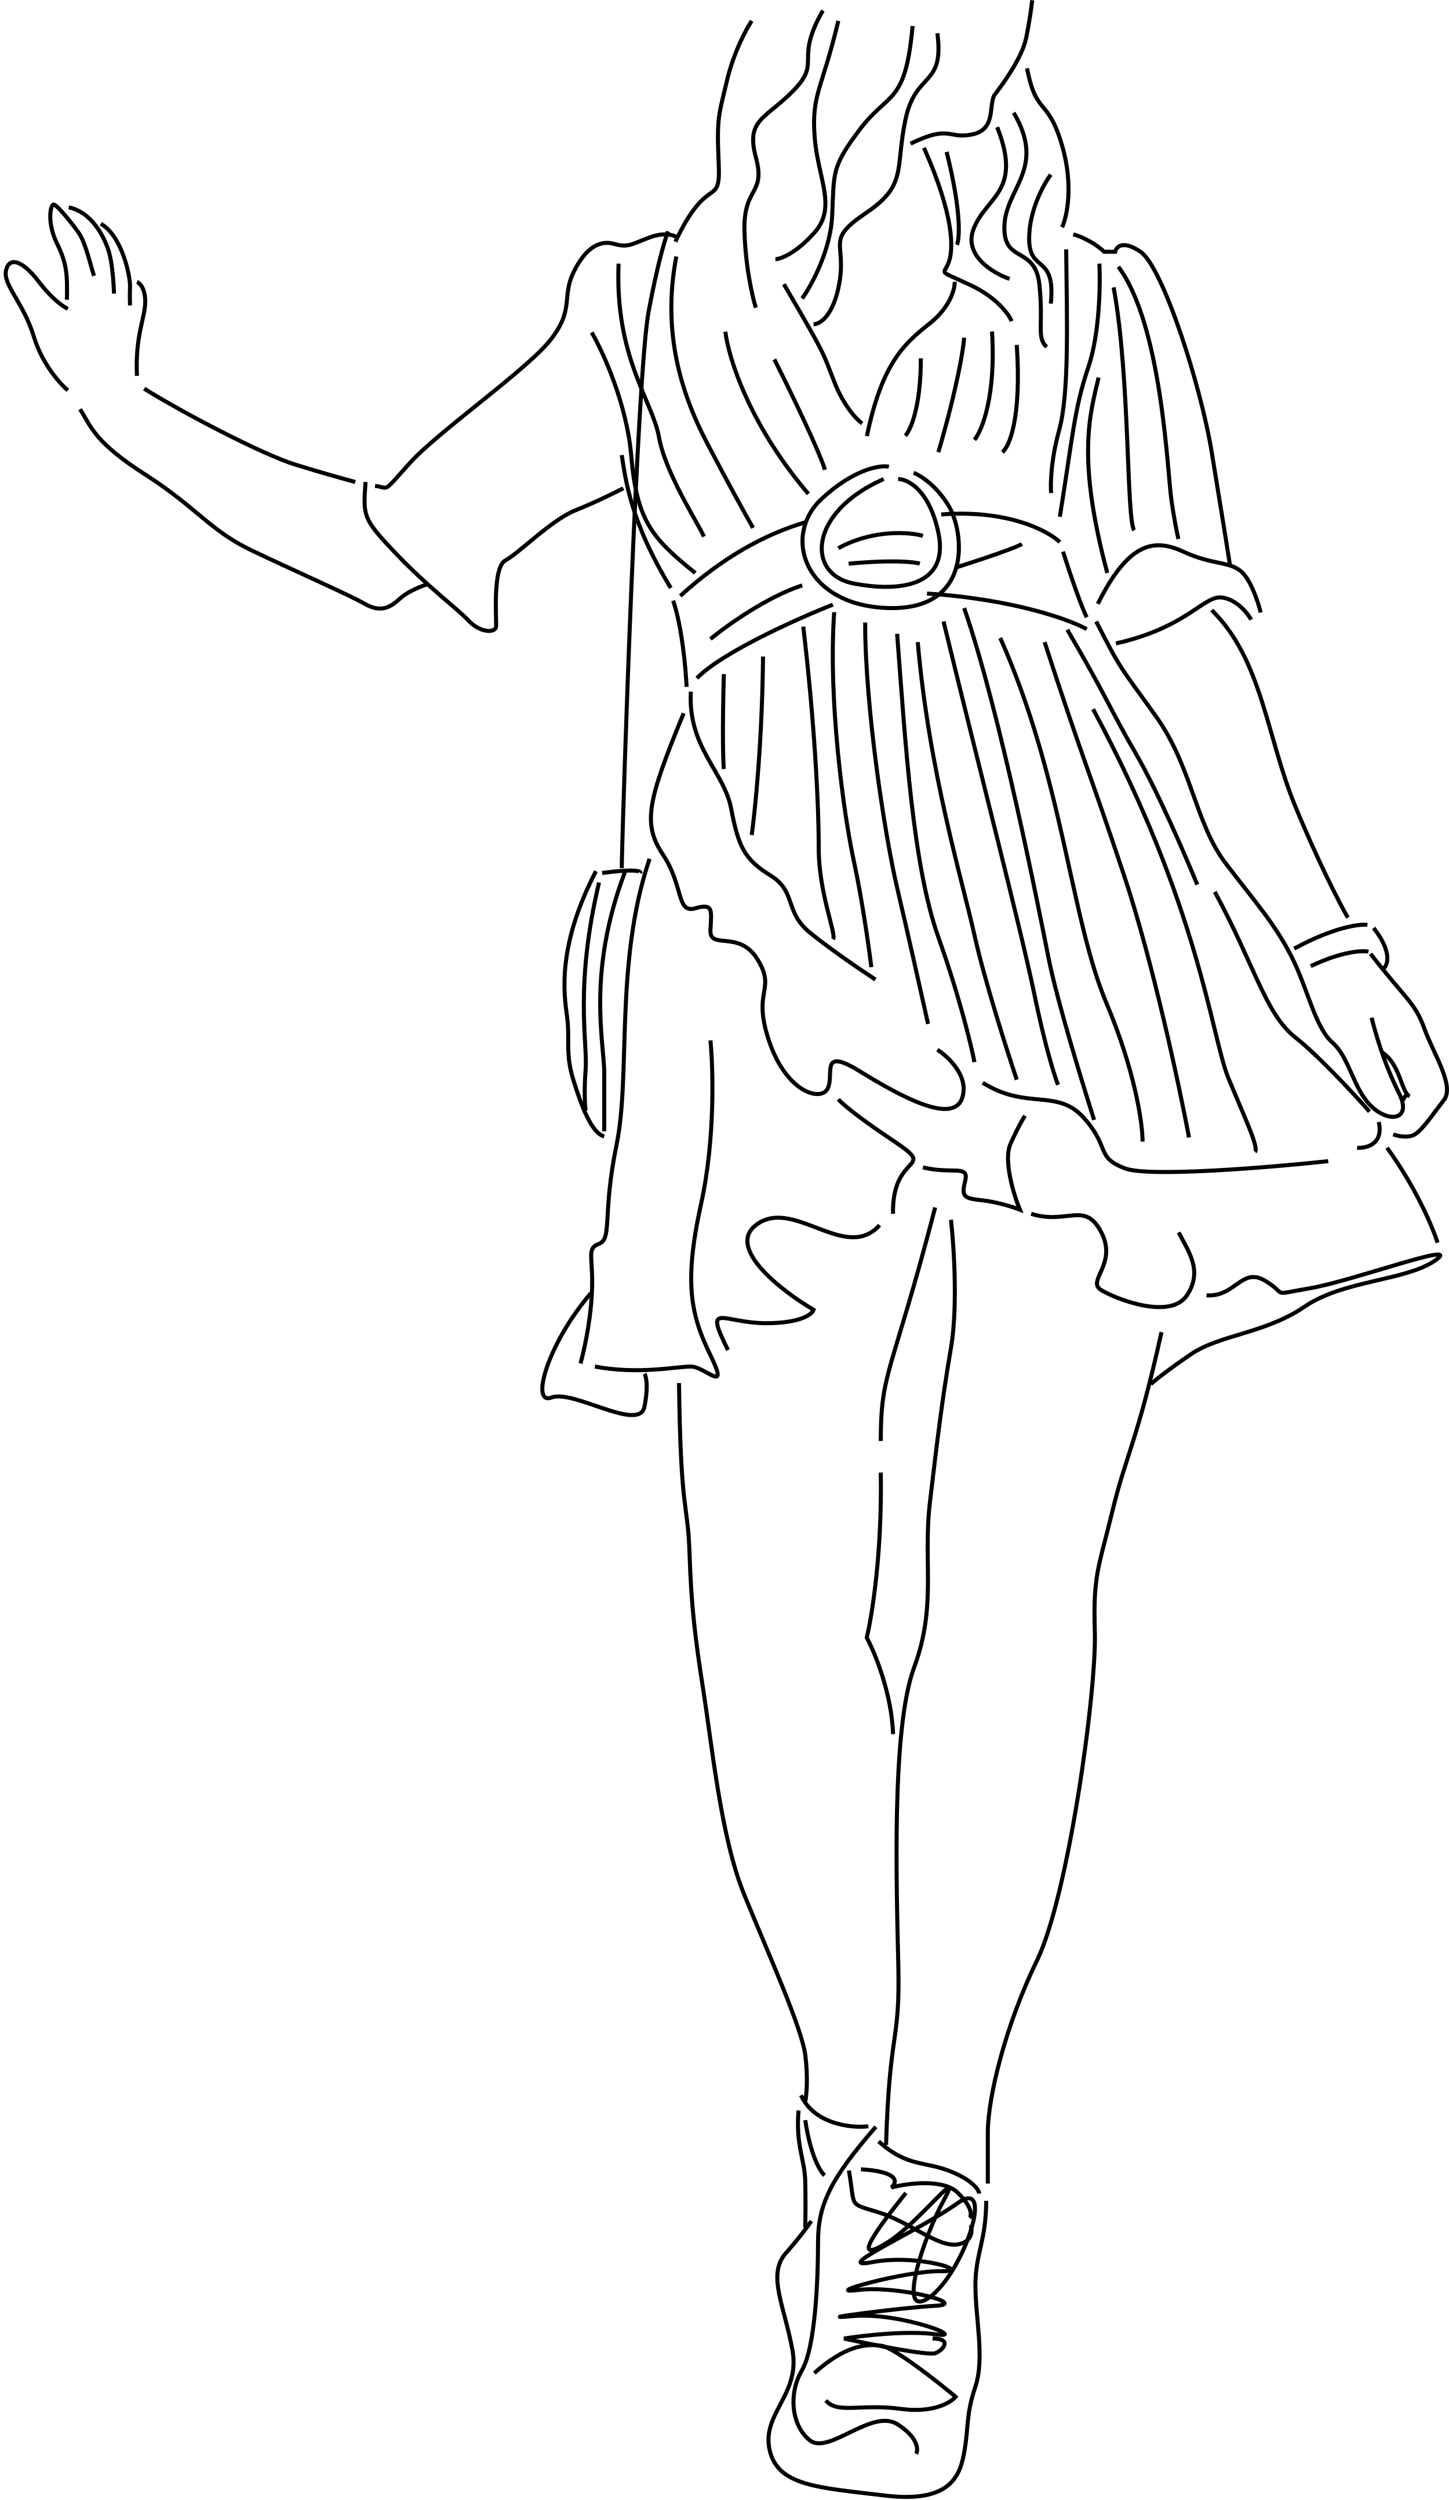 <svg width="359" height="619" viewBox="0 0 359 619" fill="none" xmlns="http://www.w3.org/2000/svg">
<path d="M264.151 61.751C264.347 79.58 264.935 97.408 262.388 106.616C260.35 113.983 260.233 120.004 260.429 122.094" stroke="black"/>
<path d="M262.584 127.972C265.718 108.576 266.11 101.327 269.637 90.943C272.458 82.636 272.641 70.372 272.38 65.278" stroke="black"/>
<path d="M265.914 58.029C269.676 59.126 272.575 61.359 273.555 62.339H276.298C276.559 61.098 278.179 59.361 282.567 62.339C288.053 66.061 297.457 95.253 300.2 111.906C302.394 125.229 304.118 136.004 304.706 139.727" stroke="black"/>
<path d="M271.988 149.523C279.629 134.241 285.898 133.261 293.147 136.592C300.396 139.923 304.118 138.943 307.253 141.294C309.761 143.175 311.694 149 312.347 151.678" stroke="black"/>
<path d="M276.494 159.318C294.126 155.4 298.241 147.367 302.747 147.955C306.352 148.425 309.082 151.808 309.996 153.441" stroke="black"/>
<path d="M277.082 66.061C287.857 80.363 289.229 116.804 290.208 123.661C290.992 129.147 291.71 132.478 291.971 133.457" stroke="black"/>
<path d="M275.906 71.155C280.02 93.49 279.041 128.559 281 131.302" stroke="black"/>
<path d="M274.339 141.882C266.698 113.278 270.029 102.698 272.184 93.49" stroke="black"/>
<path d="M194.208 70.372C204.984 88.788 203.808 87.221 206.747 94.665C209.098 100.621 212.298 103.939 213.604 104.853" stroke="black"/>
<path d="M214.78 107.988C218.502 90.159 223.792 85.261 230.257 80.168C235.429 76.092 236.592 71.547 236.527 69.784" stroke="black"/>
<path d="M200.282 122.29C185.549 105.049 180.429 88.331 179.71 82.127" stroke="black"/>
<path d="M171.16 171.266C170.394 185.065 179.338 190.943 181.126 200.142C182.915 209.341 184.193 212.663 190.837 216.752C197.481 220.84 194.159 225.695 200.803 231.062C206.118 235.355 213.75 240.516 216.901 242.561" stroke="black"/>
<path d="M169.372 176.632C160.428 198.353 159.15 203.975 164.261 211.641C169.372 219.307 167.583 226.206 172.182 224.929C176.782 223.651 176.271 225.184 176.016 230.295C175.76 235.406 183.171 230.039 187.77 237.706C192.37 245.372 186.237 245.116 190.581 257.893C194.925 270.67 203.613 272.969 205.147 269.392C206.68 265.814 203.102 259.171 213.068 265.303C223.034 271.436 236.066 278.591 238.366 271.947C240.206 266.632 235.044 261.726 232.233 259.937" stroke="black"/>
<path d="M160.939 212.663C152.251 238.217 156.339 266.07 152.762 283.446C149.184 300.823 151.74 306.7 148.418 307.978C145.096 309.256 147.14 311.3 146.629 320.499C146.22 327.859 144.585 334.979 143.818 337.62" stroke="black"/>
<path d="M19.841 101.327C22.78 106.029 23.563 109.555 36.102 117.588C48.641 125.621 51.971 131.302 62.159 136.2C72.347 141.098 86.257 147.172 90.371 149.523C94.486 151.874 96.837 150.306 99.188 148.151C101.069 146.427 104.543 145.082 106.045 144.625" stroke="black"/>
<path d="M90.567 119.351C89.98 127.776 89.784 128.363 98.012 136.984C106.241 145.604 113.098 150.502 116.037 153.637C118.976 156.772 122.698 156.772 122.894 155.204C123.09 153.637 121.914 140.51 125.245 138.747C128.576 136.984 136.608 128.755 142.486 126.404C147.188 124.523 152.412 121.963 154.437 120.918" stroke="black"/>
<path d="M35.71 96.233C45.114 102.11 64.902 112.494 73.131 115.041C79.714 117.078 85.8 118.763 88.02 119.351" stroke="black"/>
<path d="M92.918 120.331C96.641 120.723 94.486 122.486 101.539 114.649C108.592 106.812 130.927 91.335 136.608 83.89C142.29 76.445 139.155 73.506 142.094 67.433C145.033 61.359 148.559 59.4 152.086 60.38C155.612 61.359 156.2 60.576 160.902 58.812C164.664 57.402 167.041 58.225 167.759 58.812" stroke="black"/>
<path d="M153.261 65.278C152.282 88.396 161.686 99.368 163.253 108.184C164.82 117 172.461 128.755 174.42 132.869" stroke="black"/>
<path d="M167.563 63.514C164.037 81.931 168.543 97.016 175.204 109.751C180.533 119.939 185 127.972 186.567 130.714" stroke="black"/>
<path d="M172.265 141.882C161.49 133.261 157.767 128.951 156.396 112.886C155.299 100.034 149.408 87.155 146.6 82.323" stroke="black"/>
<path d="M166.192 145.604C156.2 129.147 155.025 118.959 154.045 112.69" stroke="black"/>
<path d="M166.78 148.739C168.974 155.165 169.914 165.653 170.11 170.094" stroke="black"/>
<path d="M172.657 167.939C178.927 161.513 197.735 153.114 206.355 149.718" stroke="black"/>
<path d="M168.543 147.563C179.122 137.963 189.506 132.282 199.498 129.343" stroke="black"/>
<path d="M229.669 146.976C251.142 148.386 265 153.441 269.245 155.792" stroke="black"/>
<path d="M233.196 127.384C249.653 126.13 259.645 131.433 262.584 134.241" stroke="black"/>
<path d="M263.367 136.592C266.659 146.936 268.657 151.743 269.245 152.853" stroke="black"/>
<path d="M146.373 320.244C135.641 332.765 131.297 348.097 136.663 346.053C142.029 344.008 158.384 354.741 159.661 348.352C160.683 343.242 160.087 340.772 159.661 340.175" stroke="black"/>
<path d="M147.396 338.387C158.128 340.431 167.583 338.387 171.16 338.387C174.738 338.387 180.871 345.542 176.016 335.576C171.16 325.61 169.372 317.688 173.716 298.012C177.191 282.271 176.697 264.537 176.016 257.637" stroke="black"/>
<path d="M180.36 334.298C174.227 322.032 179.082 327.654 189.814 327.654C198.4 327.654 201.228 325.439 201.569 324.332C193.733 319.732 179.9 309.102 187.259 303.378C196.458 296.223 209.491 312.833 217.923 303.378" stroke="black"/>
<path d="M221.245 300.567C220.99 284.98 232.744 290.09 221.245 282.424C212.046 276.291 208.383 273.055 207.702 272.203" stroke="black"/>
<path d="M179.337 166.922C178.929 181.641 179.167 188.728 179.337 190.431" stroke="black"/>
<path d="M189.048 162.578C188.843 183.43 187.089 200.738 186.237 206.786" stroke="black"/>
<path d="M199.014 155.167C201.825 178.932 202.847 199.12 202.847 210.108C202.847 221.096 207.191 231.062 206.424 232.595" stroke="black"/>
<path d="M206.68 151.59C205.147 173.055 208.98 201.419 211.535 213.174C213.579 222.578 215.283 234.639 215.879 239.494" stroke="black"/>
<path d="M214.346 154.145C214.346 175.099 219.201 206.786 222.267 219.818C224.721 230.244 228.4 246.649 229.934 253.549" stroke="black"/>
<path d="M222.268 156.956C224.312 183.787 226.101 214.196 232.489 232.084C237.6 246.394 240.581 258.659 241.433 263.004" stroke="black"/>
<path d="M243.477 268.114C254.465 275.014 261.876 269.392 268.519 276.803C275.163 284.213 271.33 286.513 278.741 289.324C284.669 291.572 314.771 289.068 329.081 287.535" stroke="black"/>
<path d="M227.378 159.001C230.189 191.198 238.366 217.774 241.433 231.573C243.886 242.612 249.439 260.022 251.91 267.348" stroke="black"/>
<path d="M233.767 153.89C241.944 187.621 252.932 230.039 256.254 246.138C258.911 259.017 261.279 266.496 262.131 268.625" stroke="black"/>
<path d="M238.877 150.568C247.821 176.377 257.276 224.673 259.831 237.45C261.876 247.671 268.179 268.285 271.075 277.314" stroke="black"/>
<path d="M264.431 155.934C273.886 172.033 275.163 175.866 281.552 186.854C286.663 195.644 293.732 211.982 296.628 219.051" stroke="black"/>
<path d="M300.972 220.84C310.938 239.239 313.494 250.993 320.904 256.871C326.833 261.573 335.64 271.096 339.303 275.269" stroke="black"/>
<path d="M258.809 159.001C268.264 188.132 269.542 189.92 278.485 216.752C285.64 238.217 292.199 268.966 294.584 281.658" stroke="black"/>
<path d="M247.821 157.978C263.409 192.987 265.198 227.229 274.141 248.438C281.296 265.406 283.085 278.336 283.085 282.68" stroke="black"/>
<path d="M270.819 175.61C297.139 224.418 300.206 256.871 304.294 266.837C308.383 276.803 311.961 284.213 310.938 285.235" stroke="black"/>
<path d="M228.656 289.068C235.811 290.857 240.155 288.302 239.133 292.39C238.111 296.479 238.877 296.734 243.477 297.245C247.157 297.654 251.143 298.949 252.676 299.545C251.143 295.797 248.537 287.279 250.376 283.191C252.216 279.102 253.528 276.888 253.954 276.291" stroke="black"/>
<path d="M255.487 300.567C264.431 303.378 268.775 297.245 272.864 305.167C276.952 313.089 269.031 317.177 272.864 319.477C276.697 321.777 289.984 326.888 294.073 320.755C298.162 314.622 294.329 309.767 292.029 305.167" stroke="black"/>
<path d="M298.928 320.755C306.083 321.266 307.616 313.6 313.494 317.177C319.371 320.755 314.26 320.755 324.737 318.966C335.214 317.177 362.812 306.956 355.657 312.066C348.502 317.177 332.914 316.922 323.204 323.566C313.494 330.209 302.25 330.465 295.095 335.32C289.371 339.204 286.066 341.879 285.129 342.731" stroke="black"/>
<path d="M271.586 153.89C277.974 166.411 277.463 164.878 286.407 177.399C295.351 189.92 296.117 203.975 303.783 213.941C311.449 223.907 315.794 228.762 319.882 236.683C323.971 244.605 325.759 254.315 330.104 258.148C334.448 261.981 335.214 269.648 339.814 273.992C344.414 278.336 349.78 277.058 346.713 270.925C343.647 264.792 341.603 258.915 339.814 252.016" stroke="black"/>
<path d="M300.206 151.079C312.727 163.345 313.749 182.254 320.904 199.631C326.628 213.532 331.977 223.821 333.937 227.229" stroke="black"/>
<path d="M339.558 236.172C348.247 247.416 350.546 248.183 352.846 254.571C355.146 260.959 360.512 268.881 357.701 272.458C354.891 276.036 352.591 279.613 350.546 280.891C348.911 281.913 346.288 281.317 345.18 280.891" stroke="black"/>
<path d="M342.503 260.632C347.009 263.637 347.159 270.546 349.262 271.448" stroke="black"/>
<path d="M347.566 272.509C347.948 271.65 348.282 271.249 348.402 271.156" stroke="black"/>
<path d="M341.603 277.825C342.829 283.344 338.536 284.383 336.236 284.213" stroke="black"/>
<path d="M343.647 284.213C350.802 294.026 354.976 303.974 356.168 307.722" stroke="black"/>
<path d="M324.737 239.239C332.506 235.559 337.514 235.321 339.047 235.661" stroke="black"/>
<path d="M320.649 234.895C330.461 229.579 336.833 228.762 338.792 229.017" stroke="black"/>
<path d="M340.325 229.784C344.822 235.508 343.902 238.813 342.88 239.75" stroke="black"/>
<path d="M232.233 8.234C234.022 21.778 226.867 17.434 224.312 29.7C221.756 41.965 224.823 45.798 214.601 52.698C204.38 59.597 209.746 59.853 207.957 70.074C206.526 78.251 203.102 80.296 201.569 80.296" stroke="black"/>
<path d="M226.101 6.446C224.312 26.122 220.223 22.544 213.068 31.999C205.913 41.454 206.68 42.732 206.169 53.464C205.76 62.05 201.058 70.67 198.758 73.907" stroke="black"/>
<path d="M207.702 5.168C203.613 22.289 201.058 23.311 201.825 33.788C202.591 44.265 207.446 51.164 201.825 57.553C197.327 62.664 193.477 64.112 192.114 64.197" stroke="black"/>
<path d="M203.869 2.613C196.714 15.134 203.613 15.134 196.714 22.289C189.814 29.444 184.704 29.444 187.259 38.899C189.814 48.354 184.193 46.054 184.448 57.042C184.653 65.832 186.407 73.481 187.259 76.207" stroke="black"/>
<path d="M167.327 59.853C175.504 42.476 178.571 51.931 178.06 40.432C177.549 28.933 178.06 28.677 180.104 19.989C181.74 13.039 184.874 7.212 186.237 5.168" stroke="black"/>
<path d="M225.589 35.577C235.555 30.722 234.789 34.555 240.922 33.277C247.054 31.999 244.755 25.611 246.543 23.311C248.332 21.011 253.187 14.367 254.209 9.512C255.027 5.628 255.572 1.591 255.743 0.057" stroke="black"/>
<path d="M254.465 16.923C256.765 28.933 259.576 23.822 263.153 36.088C266.015 45.9 264.346 53.635 263.153 56.275" stroke="black"/>
<path d="M247.054 31.488C253.443 47.587 244.244 48.609 241.177 56.786C238.724 63.328 246.118 67.689 250.121 69.052" stroke="black"/>
<path d="M251.143 27.911C259.32 41.71 249.099 46.565 248.843 56.02C248.588 65.475 256.509 60.619 257.531 70.585C258.554 80.551 256.765 83.618 259.32 85.917" stroke="black"/>
<path d="M260.342 75.185C261.62 62.664 254.976 67.774 254.976 59.086C254.976 52.136 258.554 45.628 260.342 43.243" stroke="black"/>
<path d="M228.911 36.599C236.322 53.209 236.322 61.641 235.044 64.963C233.767 68.285 232.233 66.752 240.411 70.585C246.952 73.652 249.951 77.825 250.632 79.529" stroke="black"/>
<path d="M234.533 37.621C238.213 52.34 237.77 59.086 237.089 60.619" stroke="black"/>
<path d="M191.859 88.984C200.854 106.973 203.954 114.708 204.38 116.326" stroke="black"/>
<path d="M232.489 111.982C237.191 95.832 238.707 86.343 238.877 83.618" stroke="black"/>
<path d="M228.145 88.728C228.145 100.789 225.589 106.531 224.312 107.893" stroke="black"/>
<path d="M245.777 82.084C246.799 98.03 243.307 106.616 241.433 108.916" stroke="black"/>
<path d="M251.91 85.406C253.136 103.6 250.036 110.704 248.332 111.982" stroke="black"/>
<path d="M218.946 118.626C200.291 126.803 199.78 142.135 211.279 144.435C222.779 146.735 235.3 145.202 232.489 131.914C230.24 121.283 224.908 118.626 222.523 118.626" stroke="black"/>
<path d="M226.356 117.093C227.974 117.689 231.978 120.159 235.044 125.27C238.877 131.658 241.177 151.079 220.223 150.568C199.269 150.057 193.647 132.68 203.613 123.481C211.586 116.122 218.009 115.134 220.223 115.559" stroke="black"/>
<path d="M207.702 135.747C216.288 131.045 225.249 131.743 228.656 132.68" stroke="black"/>
<path d="M210.257 139.58C221.296 138.558 226.612 139.154 227.889 139.58" stroke="black"/>
<path d="M236.577 140.602C248.23 136.922 252.506 135.151 253.187 134.725" stroke="black"/>
<path d="M198.758 144.946C189.968 147.808 179.934 154.997 176.016 158.234" stroke="black"/>
<path d="M231.696 299.002C220.828 340.734 218.22 339.43 218.22 356.819M168.227 342.473C168.662 375.511 170.401 371.599 170.836 384.64C171.27 397.682 172.14 405.072 174.313 418.983C176.487 432.894 178.661 455.064 184.312 468.975C189.963 482.886 198.657 502.014 199.527 508.969C200.222 514.533 199.817 518.823 199.527 520.272" stroke="black"/>
<path d="M218.22 364.644C218.567 384.467 216.046 400.145 214.742 405.507C216.771 409.274 220.915 419.331 221.263 429.416" stroke="black"/>
<path d="M219.524 531.14C220.393 502.014 223.002 506.361 222.567 486.799C222.132 467.236 220.828 428.112 226.479 412.897C232.131 397.682 228.653 386.814 230.392 372.034C232.131 357.253 233.435 346.386 235.608 333.779C237.347 323.693 236.333 308.42 235.608 302.045" stroke="black"/>
<path d="M287.774 329.866C281.688 357.253 279.08 359.862 275.602 374.207C272.124 388.553 270.82 389.857 271.255 404.203C271.69 418.548 264.734 469.41 256.909 485.494C249.084 501.579 244.737 519.402 244.737 528.097C244.737 535.052 244.737 539.399 244.737 540.703" stroke="black"/>
<path d="M217.002 526.641C205.67 539.64 202.67 545.973 202.67 555.305C202.67 564.637 202.004 581.302 198.671 586.968C195.338 592.634 196.004 600.633 200.67 604.299C205.337 607.965 216.002 596.3 222.335 600.3C227.401 603.499 227.556 606.521 227.001 607.632" stroke="black"/>
<path d="M244.332 544.973C244.332 554.971 241.666 557.971 241.666 565.97C241.666 573.969 243.999 583.968 241.666 590.967C239.333 597.966 239.999 600.633 238.999 606.632C237.999 612.631 236 619.964 219.335 617.964C202.67 615.964 192.671 615.631 190.672 606.632C188.672 597.633 198.337 592.967 196.338 581.968C194.338 570.97 190.005 563.304 194.671 557.971C198.404 553.705 200.448 550.861 201.004 549.972" stroke="black"/>
<path d="M198.452 518.843C202.057 526.654 212.421 526.954 215.125 526.504" stroke="black"/>
<path d="M197.851 522.598C197.1 531.16 199.353 534.615 199.503 540.023C199.623 544.349 199.553 549.536 199.503 551.589" stroke="black"/>
<path d="M16.817 96.65C14.858 95.031 10.428 90.108 8.384 83.362C5.829 74.929 0.718 70.585 1.485 67.008C2.251 63.43 5.573 64.452 9.662 69.819C12.933 74.112 15.795 76.037 16.817 76.463" stroke="black"/>
<path d="M33.938 93.072C33.427 83.106 35.982 78.762 35.982 74.674C35.982 71.403 34.619 70.074 33.938 69.819" stroke="black"/>
<path d="M16.585 74.219C16.673 68.215 16.673 65.478 14.112 60.268C11.552 55.059 12.523 50.555 13.318 50.644C14.112 50.732 17.909 55.323 19.587 57.796C21.264 60.268 22.5 66.007 23.295 68.303" stroke="black"/>
<path d="M17.026 51.35C22.677 52.498 25.767 58.502 26.915 62.122C27.834 65.018 28.181 70.393 28.24 72.718" stroke="black"/>
<path d="M24.973 55.412C30.271 58.414 32.301 68.48 32.213 70.952C32.142 72.93 32.184 74.896 32.213 75.632" stroke="black"/>
<path d="M154.039 214.963C154.295 200.142 157.872 92.306 160.683 77.229C162.932 65.168 164.857 58.916 165.539 57.297" stroke="black"/>
<path d="M147.651 215.729C137.941 234.384 139.729 246.138 140.496 251.76C141.263 257.382 139.985 260.704 142.029 267.348C144.074 273.992 146.629 280.636 149.695 281.402" stroke="black"/>
<path d="M154.806 215.985C145.351 241.027 149.695 258.148 149.695 265.559C149.695 271.487 149.695 277.739 149.695 280.124" stroke="black"/>
<path d="M148.418 218.54C142.285 244.349 145.607 258.148 145.096 264.792C144.687 270.107 144.925 273.821 145.096 275.014" stroke="black"/>
<path d="M149.183 216.17C157.354 215.089 158.897 215.72 158.646 216.17" stroke="black"/>
<path d="M201.756 587.639C209.267 580.88 214.524 580.279 218.43 580.88C221.554 581.36 231.949 589.492 236.755 593.497C235.554 594.949 231.167 597.583 223.236 596.501C213.323 595.15 207.464 597.853 204.61 594.399" stroke="black"/>
<path d="M210.318 537.469C211.971 546.932 210.018 545.43 217.679 547.834C225.339 550.237 232.249 556.395 237.056 555.795C240.901 555.314 240.961 552.39 240.51 550.988" stroke="black"/>
<path d="M217.679 530.259C224.889 536.718 229.095 535.066 235.704 537.769C240.991 539.932 242.513 542.276 242.613 543.177" stroke="black"/>
<path d="M199.503 525.002C200.825 533.894 203.258 537.82 204.31 538.671" stroke="black"/>
<path d="M213.323 537.169C222.936 537.769 222.335 540.423 220.833 541.675C224.839 540.623 233.751 539.422 237.356 543.027C240.961 546.632 240.761 548.635 240.21 549.185" stroke="black"/>
<path d="M224.438 543.027C214.674 555.194 211.971 560.151 219.782 555.344C227.592 550.537 239.008 535.366 233.901 544.679C228.794 553.992 221.884 574.871 230.296 568.863C238.708 562.855 246.819 538.671 237.206 545.58C227.592 552.49 205.211 562.254 216.177 560.151C227.142 558.048 241.562 562.554 233 562.404C224.438 562.254 202.808 568.262 212.571 567.06C222.335 565.859 240.36 570.515 231.798 570.966C223.236 571.416 199.503 574.571 211.22 573.519C222.936 572.468 240.36 579.227 231.798 578.026C224.949 577.064 213.823 578.326 209.117 579.077C215.976 580.579 230.116 583.403 231.798 582.682C233.901 581.781 235.854 579.077 231.047 579.077" stroke="black"/>
</svg>
